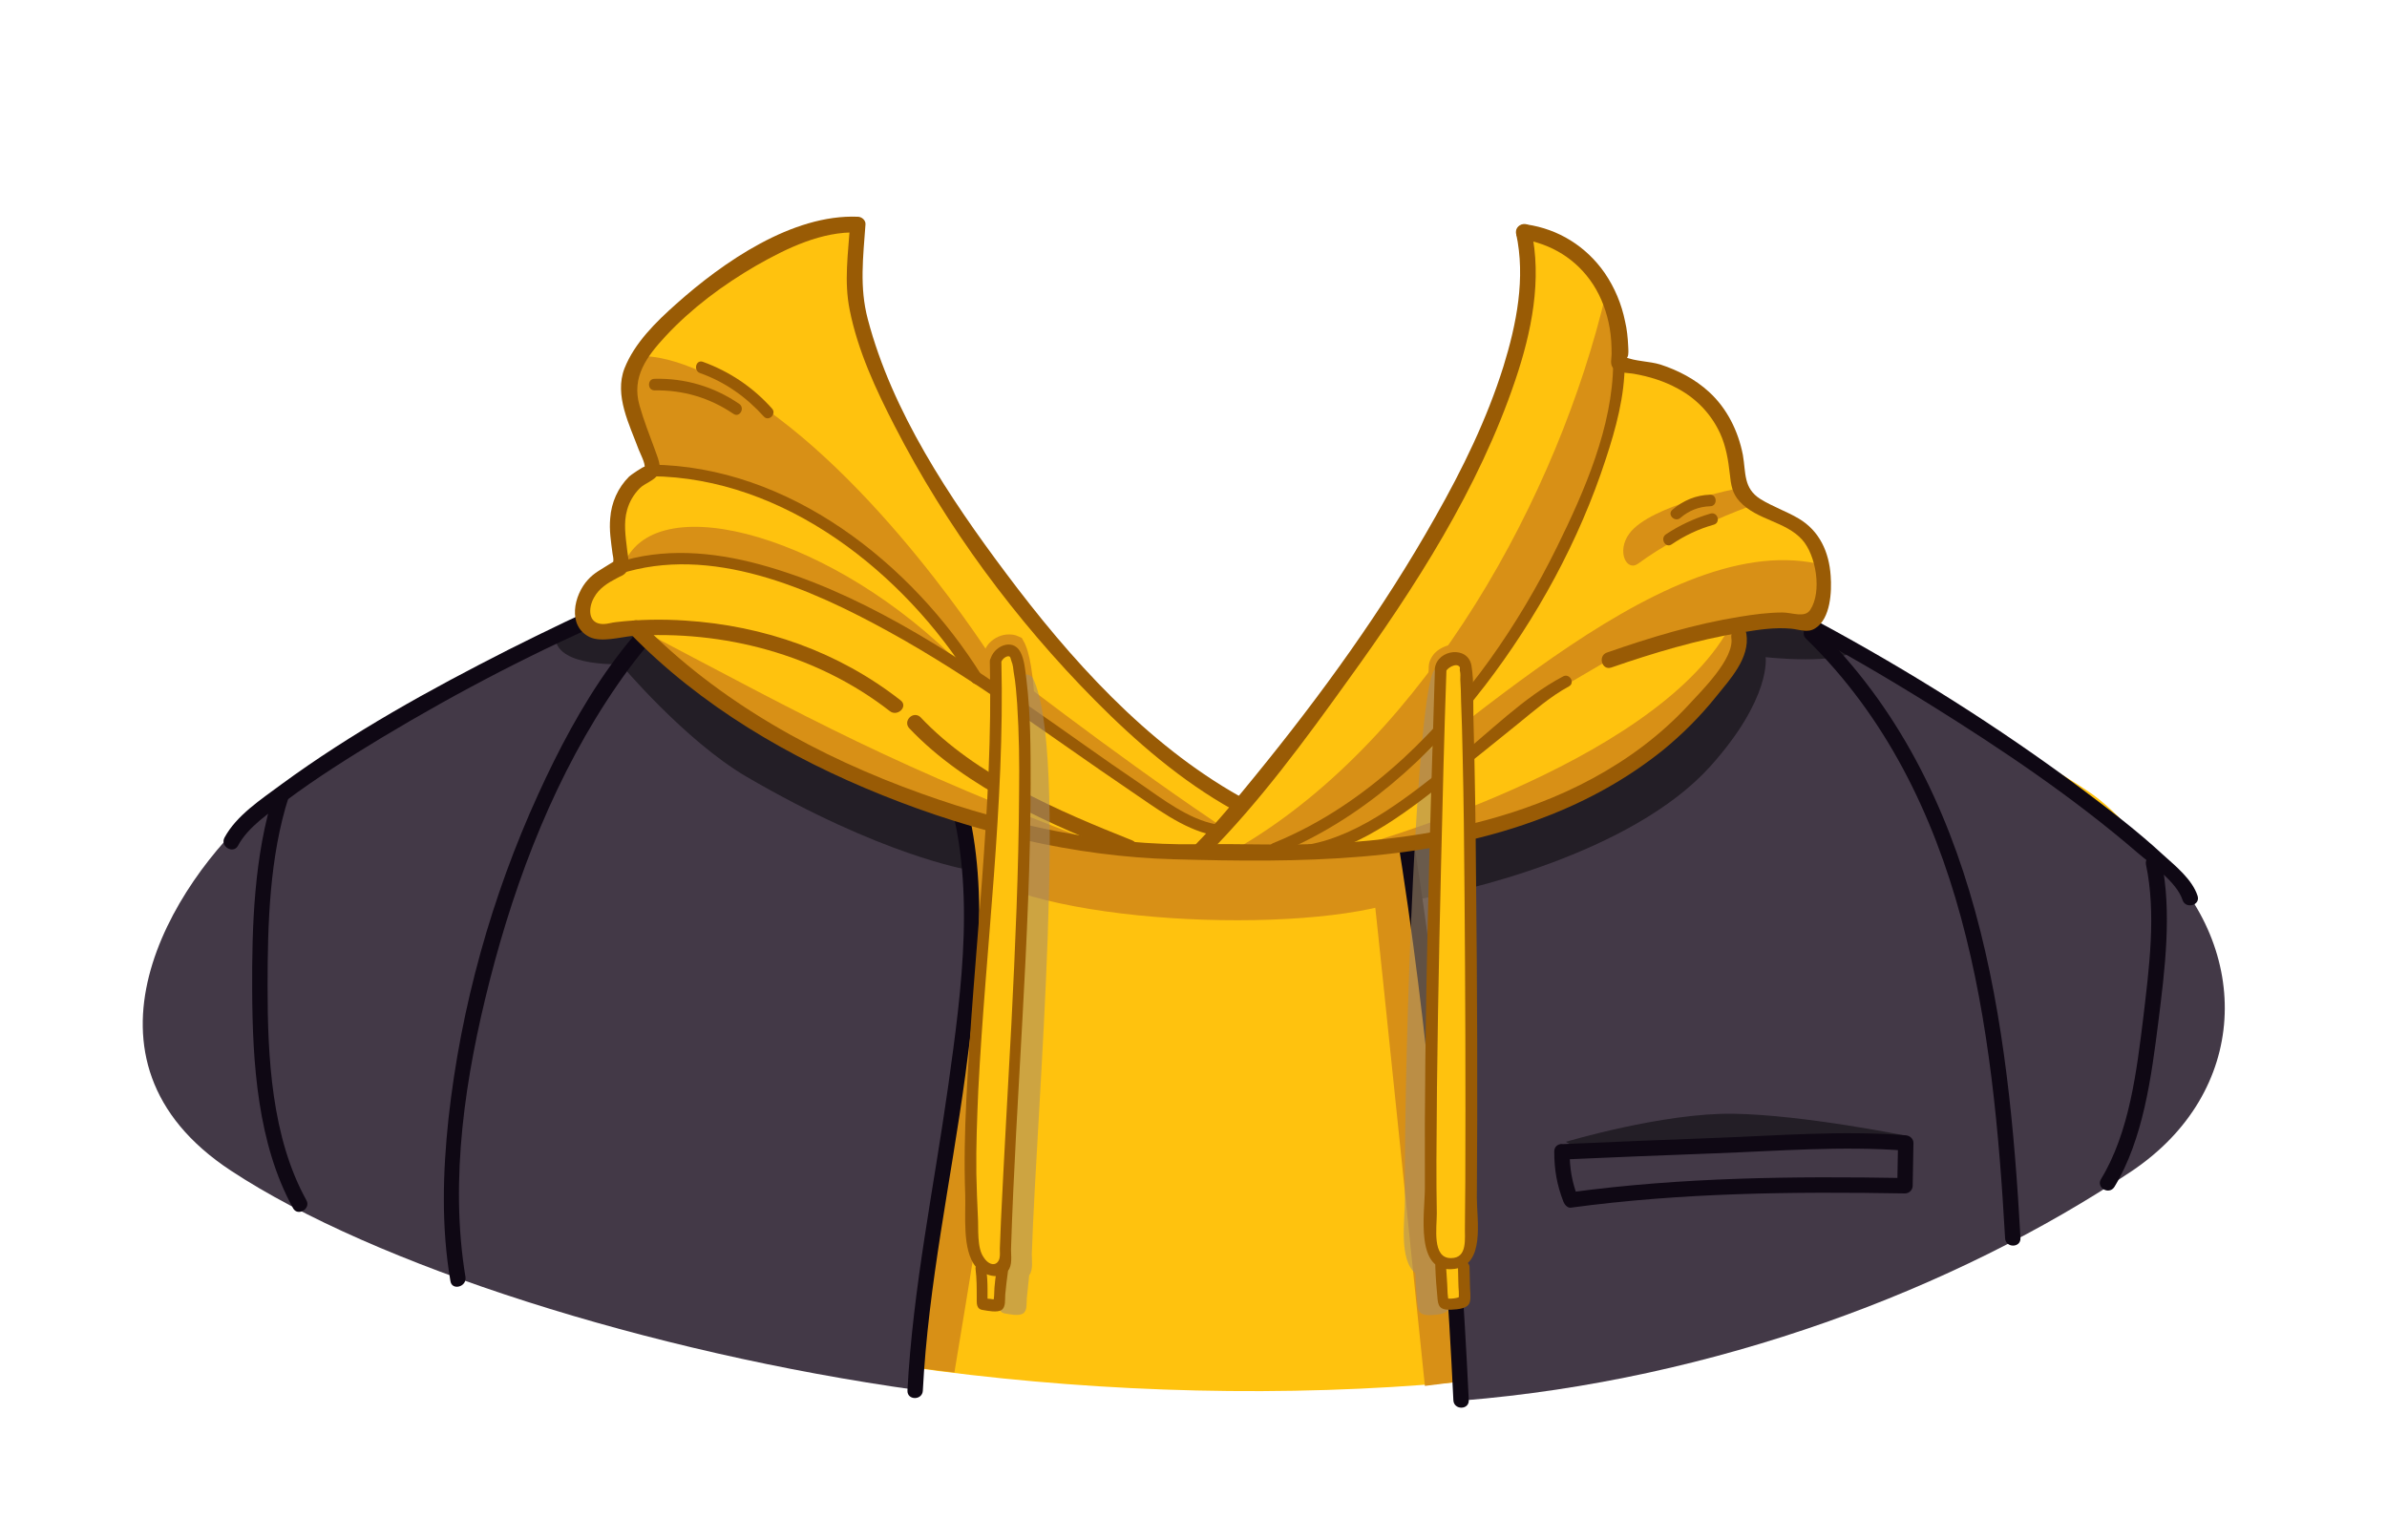 <?xml version="1.0" encoding="utf-8"?>
<!-- Generator: Adobe Illustrator 19.2.0, SVG Export Plug-In . SVG Version: 6.00 Build 0)  -->
<svg version="1.1" id="Layer_1" xmlns="http://www.w3.org/2000/svg" xmlns:xlink="http://www.w3.org/1999/xlink" x="0px" y="0px"
	 viewBox="0 0 620 400" style="enable-background:new 0 0 620 400;" xml:space="preserve">
<style type="text/css">
	.st0{fill:#FFC20E;}
	.st1{fill:#433947;}
	.st2{fill:#D89016;}
	.st3{fill:#231E26;}
	.st4{fill:#0F0814;}
	.st5{fill:#6D3924;}
	.st6{fill:#BBBBBC;}
	.st7{opacity:0.55;fill:#A38D6C;}
	.st8{fill:#995B05;}
</style>
<g>
	<path class="st0" d="M544,206.7c-7-5.3-47.2-28.4-73.9-43.9c-2.2,0.2-4.3-0.2-6.5-0.4c-5.2-0.6-9.2-1.4-10.6,4.9
		c-1.7,8.1-8,14.2-13.9,20c-6.8,6.8-15.1,13.2-23.6,17.8c-4.5,2.4-9,4.6-13.9,6c-4.6,1.4-9.2,3.5-13.9,4.4c-0.1,0.4-0.5,0.7-1,0.7
		c-3-0.1-6.1,1.7-9,2.5c-4.3,1.2-8.9,1.7-13.3,2.3c-8.3,1.2-17.2,0.3-25.6,0.7c-14.9,0.8-31,2.3-45.6-0.1c-0.2,0.3-0.5,0.6-0.9,0.5
		c-10.1-0.6-19.7-2.8-29.6-5.5c-4.8-1.3-9.7-2-14.3-3.9c-4.1-1.7-8.5-2.7-12.6-4.4c-0.2,0.1-0.4,0.1-0.7,0
		c-10-3.8-19.4-8.4-28.5-13.9c-4.6-2.8-9.9-4.4-14.4-7.4c-4-2.7-8-5.4-11.8-8.3c-3.6-2.8-7.7-5.4-10.9-8.5c-1.2-1.1-1.7-2.5-2.6-3.8
		c-1.8-2.7-2.8-2.2-5.4-1.7c-3.9,0.6-10.3,1.6-11.4-3.4c-22,11.4-55.7,30.3-78.7,50.2c-21.6,18.6-25,66.5,4,88.5
		c86.9,66,340.2,92.5,466.1,9.1C570.9,289.5,578.5,232.7,544,206.7z"/>
	<g>
		<path class="st1" d="M239.9,338.5c0.3-15.5,3.8-31.1,6.1-46.3c4.1-26.6,8-54.9,2.4-86.1c-0.3-1.8-56-59.1-56-59.1
			s-87.5,30-125.5,63c-22.2,19.4-50.7,65.3-6.9,94.1c37.2,24.5,108.3,47.2,178.3,57C237.9,356.6,239.8,343.1,239.9,338.5z"/>
		<path class="st1" d="M560,222.5c-15.5-14.9-78.1-56.2-100.6-66.6c-1.8-0.8-28.6-15.9-30.7-13.1c-11.5,15.4-64.4,60.9-66.9,63.5
			c5.9,26.3,8.5,53.3,11,80.1c1.3,14.1,2.6,28.2,4.6,42.2c1.3,9.3,2.3,25.9,2.4,35.2c65.5-5.3,128-28.9,173.9-59.6
			C584.2,283.7,585.3,246.8,560,222.5z"/>
	</g>
	<g>
		<g>
			<path class="st2" d="M252.1,225.9c20.1,14.8,92,17.1,114.7,6.9c3.2-1.4-1.5-13.9-1.5-13.9l-46.8,2.1l-33.1,0.5l-34.1-10
				C251.3,211.4,249.2,223.7,252.1,225.9z"/>
			<path class="st2" d="M247.9,356.5c0,0,20-119.2,18.3-126.5s-14.2-9.7-14.2-9.7V240l-0.8,28l-5,28.6l-5.7,37.5l-2.4,21.2
				L247.9,356.5z"/>
			<path class="st2" d="M378,359l-7.9,1c0,0-12.6-122.7-13.3-128s10.4-6.8,10.4-6.8l1.5,17.9l9.3,98.6V359z"/>
		</g>
		<path class="st3" d="M251.3,225.9c0,0-22.4-3.7-57.5-24.2c-16-9.4-32.6-29.2-32.6-29.2s-15.9,0.8-16.9-6.4c-0.7-4.7,11-5.9,11-5.9
			l25.5,3.1l67.2,35.9L251.3,225.9z"/>
		<path class="st3" d="M482.5,168.6c-9-5.4-16.8-9.8-22.4-12.4l-15.9-1l-35.1,28.1l-44.9,34.3c1,5.1,1.8,11.2,2.6,16.2
			c12.8-1.8,57-12.1,77.4-34.7c16-17.8,14.4-28.4,14.4-28.4S477.8,172.9,482.5,168.6z"/>
		<path class="st3" d="M406.7,296.6c0,0,25.4-7.6,43.6-7.3S495,295,495,295l-8.8,1.6l-30.9,0.7l-44.6,1.5L406.7,296.6z"/>
	</g>
	<g>
		<g>
			<path class="st4" d="M245.6,204.3c8.1,24.7,4.2,52.6,0.7,77.7c-3.7,26.3-9.2,52.6-10.6,79.2c-0.1,2.6,3.9,2.6,4,0
				c1.4-27.5,7.3-54.5,11-81.7c3.3-24.8,6.7-52-1.2-76.2C248.7,200.8,244.8,201.8,245.6,204.3L245.6,204.3z"/>
		</g>
		<g>
			<path class="st4" d="M361.1,206.2c8.9,52,13.9,104.8,16.4,157.5c0.1,2.6,4.1,2.6,4,0c-2.5-53-7.5-106.2-16.5-158.5
				C364.6,202.6,360.7,203.7,361.1,206.2L361.1,206.2z"/>
		</g>
		<g>
			<path class="st4" d="M403.7,299.1c0,4.8,0.7,8.7,2.4,13.1c0.3,0.7,1,1.6,1.9,1.5c28.9-3.9,57.7-4.2,86.8-3.7c1.1,0,2-0.9,2-2
				c0.1-3.7,0.1-7.4,0.2-11.1c0-1.1-0.9-1.9-2-2c-16.5-1.3-33.4,0.1-49.9,0.7c-13.1,0.5-26.3,1-39.4,1.6c-2.6,0.1-2.6,4.1,0,4
				c13.1-0.6,26.3-1.1,39.4-1.6c16.5-0.6,33.4-2,49.9-0.7c-0.7-0.7-1.3-1.3-2-2c-0.1,3.7-0.1,7.4-0.2,11.1c0.7-0.7,1.3-1.3,2-2
				c-29.1-0.5-57.9-0.2-86.8,3.7c0.6,0.5,1.3,1,1.9,1.5c-1.6-4.1-2.2-7.7-2.2-12C407.7,296.5,403.7,296.5,403.7,299.1z"/>
		</g>
		<g>
			<path class="st4" d="M469.1,165.9c41.5,40.5,48.6,100.8,51.7,155.7c0.1,2.6,4.1,2.6,4,0c-3.1-56-10.6-117.3-52.9-158.6
				C470.1,161.2,467.2,164.1,469.1,165.9L469.1,165.9z"/>
		</g>
		<g>
			<path class="st4" d="M186,146.5c-21.8,13.2-35.9,37.2-46.2,59.8c-12.1,26.5-20.1,55.2-23.3,84.2c-1.5,14-1.9,28.3,0.5,42.3
				c0.4,2.5,4.3,1.5,3.9-1.1c-4.2-25.4,0-52.3,6.3-77c6.9-27,17.3-53.9,33.3-77c7.4-10.7,16.4-20.9,27.6-27.7
				C190.2,148.6,188.2,145.1,186,146.5L186,146.5z"/>
		</g>
		<g>
			<path class="st4" d="M61.8,219.7c2.6-4.9,8.2-8.6,12.6-11.8c7.9-5.9,16.2-11.1,24.6-16.2c20.3-12.2,41.4-23.2,63.2-32.4
				c10.4-4.4,21.1-8.4,32.1-10.9c2.5-0.6,1.4-4.4-1.1-3.9c-21.3,4.7-41.8,14.6-61.2,24.3c-20.3,10.3-40.6,21.5-59,35
				c-5.1,3.8-11.6,8-14.7,13.8C57.1,219.9,60.6,221.9,61.8,219.7L61.8,219.7z"/>
		</g>
		<g>
			<path class="st4" d="M427.6,144.7c25.8,10.4,50.4,23.8,74,38.5c18.6,11.6,37,24,53.6,38.3c3.6,3.1,10.2,7.6,11.7,12.3
				c0.8,2.4,4.7,1.4,3.9-1.1c-1.4-4.3-5.8-7.8-9-10.7c-6.6-6.1-13.8-11.6-21-17c-21.6-16.1-44.5-30.5-68.2-43.3
				c-14.3-7.7-28.9-14.8-43.9-20.8C426.2,139.9,425.2,143.8,427.6,144.7L427.6,144.7z"/>
		</g>
		<g>
			<path class="st4" d="M557.4,224.6c2.7,12.7,0.8,27-0.7,39.7c-1.7,13.8-3.6,29.9-11,42c-1.3,2.2,2.1,4.2,3.5,2
				c7.5-12.4,9.6-28.6,11.4-42.8c1.7-13.5,3.6-28.6,0.8-42C560.8,221,556.9,222,557.4,224.6L557.4,224.6z"/>
		</g>
		<g>
			<path class="st4" d="M71.2,205.9c-5.2,16.2-5.8,34.7-5.7,51.6c0.1,18.6,1.4,39.6,10.6,56.3c1.2,2.3,4.7,0.2,3.5-2
				c-9.1-16.4-10.1-37.3-10.1-55.6c0-16.2,0.5-33.7,5.5-49.2C75.9,204.5,72,203.5,71.2,205.9L71.2,205.9z"/>
		</g>
	</g>
	<g>
		<path class="st5" d="M425.7,141.6c-7.5,12.1-18.3,21.5-28.8,30.9c-11.5,10.3-23.1,20.5-35.4,29.8c-2,1.5,0,5,2,3.5
			c12.6-9.6,24.5-19.9,36.2-30.5c10.8-9.7,21.7-19.3,29.4-31.7C430.5,141.4,427,139.4,425.7,141.6L425.7,141.6z"/>
	</g>
	<g>
		<path class="st5" d="M192.5,147c15.4,21.5,33.4,40.8,53.9,57.6c2,1.6,4.8-1.2,2.8-2.8c-20.2-16.5-38.1-35.6-53.3-56.8
			C194.5,142.9,191,144.9,192.5,147L192.5,147z"/>
	</g>
	<path class="st0" d="M152.2,160.6c1.2,5.8,11.6-0.5,14.9,2.1c1,0.8,1.3,2.2,2,3.2c1.5,2.4,3.4,3.8,5.6,5.4
		c3.5,2.7,6.8,5.6,10.4,8.1c3.4,2.3,6.8,5,10.3,7c4.3,2.4,8.9,4,13.1,6.6c8.4,5.1,17,9.2,26.1,12.8c0.3-0.1,0.6-0.1,0.9,0
		c4,1.8,8.3,2.6,12.4,4.3c5,2.1,10,3.9,15.3,5.4c9.2,2.5,18.4,3.8,27.8,4.4c0.2-0.5,0.6-0.9,1.3-0.7c15.6,4.2,33.1,2.4,49,1.6
		c9.5-0.5,18.9-1.2,28.4-2.6c3.5-0.5,6.9-1.2,10.3-2.3c1.8-0.6,3.6-1.4,5.6-1.6c0.1-0.3,0.3-0.5,0.7-0.5c5.3-0.8,10.6-3.2,15.7-4.8
		c5.8-1.8,11.2-4.1,16.3-7.3c9.3-5.7,18.8-12.3,25.4-21.1c1.6-2.1,3.1-4.3,4.6-6.5c2-3,1.8-6.3,2.7-9.6c0.4-1.6,1.3-2.8,2.8-3.5
		c5.3-2.8,11.7,0.9,17.2-0.3c0.1,0,0.2,0,0.3,0c1.8-2.2,2.2-6.6,2-10.4c-0.2-4.3-1.6-10.2-7-13.6c-1.5-1-3.1-1.7-4.9-2.5
		c-1.7-0.8-3.4-1.6-5-2.5c-4.5-2.8-5-6.4-5.4-10c-0.1-0.9-0.2-1.7-0.4-2.6c-1.2-6.3-4-11.7-8.3-15.6c-3.1-2.9-7.1-5.1-11.8-6.6
		c-1.7-0.5-3.4-1-5.4-1.3c-0.2,0-0.6-0.1-1-0.1c-0.7,0-1.4-0.1-2.1-0.2l-2.8-0.6l1.3-2.4c0-0.2,0.1-0.7,0-2.1V90
		c-0.1-2.1-0.4-4.1-0.8-6.1c-0.9-4.4-2.7-8.6-5.2-12c-4.4-6.1-11-10.1-18.4-11.3H396h-0.1c-0.1,0-0.1,0-0.2,0l0,0l0,0v0.1l0.1,0.2
		v0.2C397,67,397,73,396.3,78.5l-0.3-0.2c0,0,0.1,0.4,0.2,1c-0.8,6.3-2.4,12.1-3.8,16.6c-3.7,12-9.4,24.4-17.7,39.3
		c-0.9,1.5-1.7,3-2.6,4.6c-11.8,28.6-48.7,69.9-51.1,69c-10-3.5-41.1-34.7-50.7-44.9c-3.5-4.2-6.9-8.6-10.5-13.3
		c-14.4-19.1-29.9-42.1-36.5-66.9c-2.1-7.8-1.5-15-0.9-22.7c0.1-0.8,0.1-1.7,0.2-2.5h-0.1c-0.4,0-0.9,0-1.3,0
		c-12.4,0-27.6,7.4-43.8,21.5c-5.3,4.6-11,10.2-13.6,16.6c-2,5.1,0.2,10.8,2.4,16.3c0.4,1,0.8,2.1,1.2,3.1c0.1,0.2,0.2,0.4,0.3,0.8
		c1.1,2.5,1.8,4.2,1.2,5.6l-1.9,1.2c0.4,0,0.7-0.1,0.7-0.1c-0.5,0.2-2.8,1.8-3.4,2.2c-2.3,2.3-3.7,5.4-4.1,8.8
		c-0.3,2.6,0,5.1,0.3,7.8l0.2,1.3c0,0.3,0,0.7,0,1.1c0,0.3,0,0.8,0,1c-0.1-0.6-0.1,2-0.1,2c-0.8,1-2.2,1.7-3.7,2.4
		c-0.9,0.5-2.1,1.1-2.5,1.5c-1.9,1.9-3.7,5.4-3.4,8.4C151.6,159.8,152,160,152.2,160.6z"/>
	<path class="st6" d="M374.1,173.3c-0.1-2.9,6.3-4.3,6.5-1.4c1.6,23,1.9,137.9,1.2,151.9c-0.2,4.8-9.7,5.1-10,0.3
		C370.4,295,374.1,173.3,374.1,173.3z"/>
	<g>
		<path class="st2" d="M165.1,92.7c0,0,8.3-2.2,27.2,9.2c35.1,21.2,65.6,69.5,65.6,69.5s30.5,23.8,57.5,42c3.7,2.5-1.7,2.1-1.7,2.1
			L286.9,199l-33.1-22.8l-10.5-14.7l-11.9-12.4L217.8,138l-14-7.3c0,0-11.9-4.7-12.6-4.9s-14.3-3.6-14.3-3.6l-8-1.9l-4.7-13.2
			L165.1,92.7z"/>
		<path class="st2" d="M162.2,146.2c-0.8,1.8,7.8-1.2,7.8-1.2h13.2l16.2,2.7l15.1,6.7l29.1,14.3c0,0,7.5,5.5,6.2,4.2
			C217.1,139.5,170.9,126.3,162.2,146.2z"/>
		<path class="st2" d="M168.3,164.6c-3.6-1.9,9.6,11.6,9.6,11.6l15.3,9.7l22,13l41.9,15.8l17.7,3.2c0,0,15.6,3.1,12.6,2
			C231.6,198.9,210.2,186.6,168.3,164.6z"/>
		<path class="st2" d="M322.3,219.8c48.2-28.5,82.5-91,94.9-143.9c1-4.1,3.4,16.7,3.4,16.7l-4,23.3l-9.8,24.9l-19.3,32.5l-22,24.9
			l-16.8,13.2l-15.4,7.5c0,0-5.7,1.8-6.7,2.2S321.4,220.3,322.3,219.8z"/>
		<path class="st2" d="M451.8,126.8c0,0-23.1,4.3-28.6,11.8c-3.4,4.6-0.7,10,2.3,7.8c12.2-9,28.5-14.7,28.5-14.7L451.8,126.8z"/>
		<path class="st2" d="M472,146.4c-41.6-8.9-97.8,50.3-131.4,70.9c-1.2,0.7-5.2,2-5.2,2l4.1,1.8l8.9-0.7l8.4-6l33.8-25.3l13.1-9.4
			l13.5-7.9l24.1-6.9l16.1-4.4l12.5,0.6l2.8-2.7C472.8,158.4,474.9,147.1,472,146.4z"/>
		<path class="st2" d="M449.1,163.2c-20,35.9-97.8,57-97.8,57l9.9-0.3l34.5-7.6l27.1-13.1l10.6-8.2l10.1-10.5l8.2-10.1
			C451.8,170.3,450,161.5,449.1,163.2z"/>
		<path class="st2" d="M371.1,188.4c0.1-0.2,0.2-0.4,0.3-0.6c1.1-2.3,3.2-3.8,5.6-4.5c0.7-0.5,1.5-1,2.2-1.6c0.4-0.3,0.7-0.8,1-1
			c0.2-0.5,0.4-0.9,0.7-1.2c0.9-1.4,2-2.5,3.2-3.3c-0.1-1.7-0.2-3.2-0.2-4.4c-0.2-2.7-2.4-4.5-5.4-4.5c-2.2,0-4.4,0.9-5.8,2.3
			c-1,1.1-1.6,2.4-1.6,3.7c0,1.2-0.2,7.1-0.5,15.8C370.7,188.9,370.9,188.6,371.1,188.4z"/>
		<path class="st2" d="M268.9,184.4c-0.5-9-1.4-15-3-17.8l-0.5-0.9l-0.9-0.4c-0.8-0.4-1.6-0.5-2.5-0.5c-1.8,0-3.6,0.8-4.9,2.1
			c-1.1,1.1-1.7,2.6-1.7,4.1c0,1.9,0.1,3.7,0.1,5.5C261.5,177,266,179.9,268.9,184.4z"/>
	</g>
	<path class="st6" d="M258.6,170.9c-0.1-2.1,2.7-3.6,4.7-2.7c7.8,13.8-2.4,143.2-2.2,159.2c0,2.5-7.2,3.2-7.9-4.1
		C248.6,280.1,260.1,229.2,258.6,170.9z"/>
	<path class="st7" d="M376.4,330.8c0-0.4-0.1-0.7-0.3-0.9c3.3-3.6,2-11.6,2-16c0.2-26.5,0.1-53.1-0.2-79.6
		c-0.1-14.1-0.3-28.2-0.7-42.3c-0.1-4,0.4-8.8-0.5-12.6c-1.1-4.8-4.1-5.5-4.1-5.4c-4.4,4.4-7.9,94.2-7.7,137.9
		c0,4.9-1.6,15.3,2.7,18.8c0.1,2.8,0.3,5.6,0.6,8.3c0.2,2.3,1.3,2.7,3.6,2.6c1.6-0.1,4.3-0.2,4.7-2.1c0.3-1.3,0-2.9,0-4.2
		C376.5,333.8,376.5,332.3,376.4,330.8z"/>
	<g>
		<g>
			<path class="st8" d="M313.6,222c13.6-13.7,25.4-29.8,36.6-45.4c17.3-23.9,33.9-49.7,43.4-77.9c4.2-12.4,7-26.1,4.1-39.1
				c-0.6-2.5-4.4-1.4-3.9,1.1c2.5,11.5,0.1,23.5-3.3,34.5c-4.3,13.7-10.6,26.6-17.7,39.1c-13.4,23.8-29.6,46.2-46.9,67.4
				c-4.9,6-9.8,12-15.2,17.5C308.9,221,311.8,223.8,313.6,222L313.6,222z"/>
		</g>
		<g>
			<path class="st8" d="M395.2,62.1c7.7,1.2,14.3,5.2,18.6,11.8c2.2,3.4,3.6,7.3,4.3,11.3c0.4,2.3,0.5,4.5,0.5,6.8
				c0,1.1-0.5,2.6,0.4,3.6c1.1,1.4,3.8,1.2,5.4,1.5c4,0.7,7.9,1.9,11.5,3.9c4.8,2.6,8.6,6.6,10.9,11.6c1.5,3.3,2.1,6.9,2.5,10.5
				c0.3,2.8,0.6,5.1,2.6,7.2c4.4,4.8,11.9,5.1,16.2,9.9c3.6,4,5.2,13.5,2.1,18.2c-1.4,2.2-4.7,0.7-7.2,0.7c-3.7,0-7.4,0.5-11.1,1.1
				c-11.8,1.9-23.3,5.4-34.5,9.3c-2.4,0.8-1.4,4.7,1.1,3.9c11-3.8,22.3-7.2,33.8-9.1c4.2-0.7,8.6-1.4,12.9-1
				c2.2,0.2,4.3,1.2,6.3-0.1c4-2.5,4.3-9.6,4-13.6c-0.4-6.2-2.9-11.7-8.3-14.9c-3.2-1.9-6.8-3.1-10-5.1c-4.4-2.8-3.7-6.8-4.5-11.4
				c-1.2-6.2-4.1-12.1-8.8-16.4c-3.6-3.3-8-5.6-12.6-7.1c-2.9-0.9-6.6-0.8-9.3-2c-0.1-0.1-0.4,0-0.5-0.1c1.9,1.6,1.4-2,1.4-2.8
				c-0.1-2.1-0.3-4.2-0.8-6.3c-0.9-4.5-2.7-8.8-5.3-12.6c-4.8-6.9-12-11.4-20.3-12.6C393.8,57.9,392.7,61.7,395.2,62.1L395.2,62.1z"
				/>
		</g>
		<g>
			<path class="st8" d="M322.1,206.9c-24.4-13.7-44.2-35.8-60.8-58c-14.7-19.6-29.6-42-35.9-66c-2.2-8.3-1.2-16.1-0.6-24.6
				c0.1-1.1-1-2-2-2c-17-0.7-35,11.8-47.1,22.6c-5.3,4.7-10.9,10.2-13.5,16.8c-2.7,7,1.3,14.6,3.7,21.1c0.3,0.8,1.8,3.7,1.5,4.5
				c0.2-0.5-3.9,2.3-4,2.5c-2.9,2.9-4.6,6.7-4.9,10.8c-0.3,3.1,0.2,6.1,0.6,9.2c0.1,0.5,0.3,1.5,0.2,2c-0.4,1.4,2.1-1.3-1.1,0.8
				c-2,1.3-3.9,2.2-5.5,4c-3.6,3.9-5.5,12,0.5,14.9c3,1.4,7.9,0,11-0.3c23.7-1.6,48,4.8,66.9,19.5c2,1.6,4.9-1.2,2.8-2.8
				c-16.1-12.6-35.5-19.4-55.9-20.7c-6-0.4-12.1-0.3-18,0.4c-1.1,0.1-2.2,0.5-3.3,0.5c-4,0-4-4.1-2.4-6.9c1.3-2.4,3.6-3.8,5.9-5
				c1-0.6,1.9-0.7,2.5-1.7c1-1.6,0.4-3.9,0.2-5.6c-0.4-3.5-1-7.1,0-10.5c0.6-2.1,1.7-4,3.3-5.6c1.3-1.3,3.9-2,4.8-3.7
				c1-1.9-0.3-4.5-0.9-6.3c-1.4-3.8-2.9-7.6-4-11.5c-2.1-7.4,1.9-12.7,6.8-18C179.7,80,187.8,74,196.4,69c7.9-4.5,17.1-9,26.4-8.6
				c-0.7-0.7-1.3-1.3-2-2c-0.5,7.4-1.6,14.7-0.1,22.1c2.1,10.6,6.8,20.7,11.7,30.2c13.4,26.1,31.4,50.4,52,71.2
				c10.7,10.8,22.5,21,35.8,28.4C322.3,211.6,324.3,208.1,322.1,206.9L322.1,206.9z"/>
		</g>
		<g>
			<path class="st8" d="M163.7,164.6c18.3,18.8,41.4,32.3,65.6,42c23.9,9.6,49.7,15.9,75.6,16.6c32.4,0.9,66,0.9,96.7-11.1
				c10.9-4.2,21.2-9.9,30.4-17.3c5-4.1,9.6-8.7,13.7-13.8c3.7-4.6,8.9-10.1,7.9-16.4c-0.4-2.5-4.3-1.5-3.9,1.1
				c0.8,5.4-7.7,13.7-11.1,17.4c-3.6,3.9-7.5,7.4-11.7,10.6c-8.3,6.3-17.7,11.3-27.5,15c-17.3,6.6-35.9,9.5-54.3,10.4
				c-11.3,0.6-22.6,0-33.9,0.2c-24.4,0.4-48.8-4.9-71.7-13.1c-26.9-9.6-52.9-23.9-73-44.5C164.7,159.9,161.9,162.7,163.7,164.6
				L163.7,164.6z"/>
		</g>
		<g>
			<path class="st8" d="M331.5,221.9c22-8.9,39.9-25.2,54.2-43.8c13.5-17.6,24.5-37.7,31.4-58.9c2.6-7.9,4.9-16.3,4.9-24.8
				c0-1.9-3-1.9-3,0c-0.1,16.4-7.5,33.3-14.6,47.7c-10,20.3-23.2,39.4-39.8,54.8c-10,9.2-21.3,17-33.9,22.1
				C328.9,219.7,329.7,222.6,331.5,221.9L331.5,221.9z"/>
		</g>
		<g>
			<path class="st8" d="M236.2,189.2c14.9,15.7,37,25.1,56.8,33c2.4,1,3.4-2.9,1.1-3.9c-19.1-7.6-40.7-16.8-55-32
				C237.2,184.5,234.4,187.3,236.2,189.2L236.2,189.2z"/>
		</g>
		<g>
			<path class="st8" d="M340.5,222.4c13.8-2.4,26.2-12.6,36.9-20.9c5.7-4.4,11.3-9,16.9-13.5c4.2-3.4,8.4-7.1,13.2-9.7
				c1.7-0.9,0.2-3.5-1.5-2.6c-10.4,5.5-19.2,14.6-28.3,21.8c-11,8.6-23.8,19.4-37.9,21.9C337.8,219.9,338.7,222.8,340.5,222.4
				L340.5,222.4z"/>
		</g>
		<g>
			<path class="st8" d="M169.1,123.7c34.7,0.3,65.7,25.1,83.3,53.3c1,1.6,3.6,0.1,2.6-1.5c-18.2-29.2-50.1-54.5-85.9-54.8
				C167.1,120.6,167.1,123.6,169.1,123.7L169.1,123.7z"/>
		</g>
		<g>
			<path class="st8" d="M315.7,214.1c-7.1-1.4-13.7-6.5-19.5-10.5c-9.8-6.6-19.4-13.6-29.1-20.3c-21.5-14.8-44.4-29.8-69.8-36.7
				c-12.2-3.3-25.1-4.4-37.2-0.4c-1.8,0.6-1,3.5,0.8,2.9c23.7-7.7,49.5,3.7,70,15c22,12.1,42,27.3,62.7,41.3
				c6.4,4.3,13.6,9.9,21.3,11.5C316.8,217.4,317.6,214.5,315.7,214.1L315.7,214.1z"/>
		</g>
		<g>
			<path class="st8" d="M444.3,133.4c-4.1,1.2-8,3-11.6,5.4c-1.6,1.1-0.1,3.7,1.5,2.6c3.4-2.3,7-4,10.9-5.1
				C447,135.8,446.2,132.9,444.3,133.4L444.3,133.4z"/>
		</g>
		<g>
			<path class="st8" d="M444.2,128.5c-3.7,0.1-7,1.5-9.8,3.9c-1.5,1.3,0.7,3.4,2.1,2.1c2.2-1.9,4.8-2.9,7.7-3
				C446.1,131.5,446.1,128.5,444.2,128.5L444.2,128.5z"/>
		</g>
		<g>
			<path class="st8" d="M170,101.4c7.5-0.1,14.3,1.9,20.5,6.1c1.6,1.1,3.1-1.5,1.5-2.6c-6.6-4.5-14.1-6.7-22-6.5
				C168.1,98.4,168.1,101.4,170,101.4L170,101.4z"/>
		</g>
		<g>
			<path class="st8" d="M181.8,96.9c6.5,2.3,12,6.2,16.6,11.3c1.3,1.4,3.4-0.7,2.1-2.1c-4.9-5.5-11-9.6-17.9-12.1
				C180.8,93.3,180,96.2,181.8,96.9L181.8,96.9z"/>
		</g>
	</g>
	<path class="st7" d="M262.7,178.3c-0.1,0.2-0.1,0.4-0.1,0.6c0.8,36.9-4.2,73.4-5.9,110.2c-0.4,8-0.5,16-0.2,24
		c0.2,4.8-0.7,13.2,2.6,17.3c0,0.2-0.1,0.3,0,0.5c0.3,2.3,0.3,4.7,0.3,7c0,1.5-0.1,3,1.7,3.3c1.2,0.2,3.5,0.7,4.6,0
		c1.2-0.7,0.9-2.8,1-3.9c0.2-1.9,0.4-3.9,0.6-5.8c0-0.1,0-0.1,0-0.2l0,0c1.1-1.4,0.7-3.9,0.7-5.5c1.3-38.9,9.6-130.6,0.3-149.6
		C267.4,174.4,263.5,175,262.7,178.3z"/>
	<g>
		<polygon class="st0" points="375,328.2 375.4,337.7 380.4,337.2 379.5,327.2 		"/>
		<path class="st0" d="M374.1,173.3c-0.1-2.9,6.3-4.3,6.5-1.4c1.6,23,1.9,137.9,1.2,151.9c-0.2,4.8-9.7,5.1-10,0.3
			C370.4,295,374.1,173.3,374.1,173.3z"/>
		<path class="st0" d="M258.6,170.9c-0.1-2.1,2.7-3.6,4.7-2.7c7.8,13.8-2.4,143.2-2.2,159.2c0,2.5-7.2,3.2-7.9-4.1
			C248.6,280.1,260.1,229.2,258.6,170.9z"/>
	</g>
	<g>
		<g>
			<path class="st8" d="M375.5,174.6c0.1-0.9,2.7-2.6,3.6-1.4c0.2,0.2,0,0.8,0.1,1.1c0.2,0.6,0.1,1.6,0.1,2.2
				c0.1,1.8,0.2,3.7,0.2,5.5c0.2,4.6,0.3,9.3,0.4,13.9c0.3,12.2,0.4,24.3,0.5,36.5c0.2,24.8,0.3,49.7,0.2,74.5
				c0,3.9-0.1,7.8-0.1,11.6c-0.1,3.1,0.8,8.3-3.6,8.3c-5,0.1-3.7-8-3.7-11.6c-0.1-4.6-0.1-9.3-0.1-13.9c0.1-25.5,0.6-51,1.2-76.5
				c0.4-16.9,0.8-33.9,1.4-50.8c0.1-1.9-2.9-1.9-3,0c-1.4,44.8-2.8,89.8-2.6,134.6c0,6.4-2.8,22.4,7.7,21c8-1,5.8-12.6,5.8-18.4
				c0.2-27.3,0.1-54.6-0.2-81.8c-0.1-14.4-0.3-28.8-0.7-43.3c-0.1-4.3,0.2-8.9-0.5-13.2c-0.9-5.2-8.7-4.3-9.5,0.6
				C372.3,175.7,375.2,176.5,375.5,174.6z"/>
		</g>
		<path class="st8" d="M260,172.2c0.2-1.1,1.7-2.1,2.3-1.6c0.2,0.2,0.3,0.9,0.4,1.1c0.4,0.9,0.5,2,0.6,2.9c0.5,2.7,0.7,5.5,0.9,8.2
			c0.5,7.7,0.6,15.5,0.5,23.2c-0.1,20-1,40-2,60c-0.9,17-1.9,34-2.7,50.9c-0.1,2.5-0.2,5-0.3,7.5c0,0.7,0.1,1.7-0.1,2.5
			c-0.6,2.1-2.7,1.9-4.1-0.3c-1.8-2.5-1.3-7.5-1.5-10.5c-0.2-3.7-0.3-7.4-0.4-11.2c-0.1-7.2,0.2-14.5,0.5-21.7
			c1.9-37.2,6.9-74.1,6-111.4c0-1.9-3-1.9-3,0c0.9,38.1-4.3,75.8-6.1,113.8c-0.4,8.2-0.6,16.4-0.3,24.6c0.2,5.3-0.9,14.5,2.8,18.9
			c1.8,2.1,6.2,3.6,8.3,1c1.2-1.4,0.8-3.9,0.8-5.6c1.3-40.3,5-80.5,5.1-120.8c0-9.1,0-18.2-1.1-27.2c-0.3-2.3-0.5-5.2-1.6-7.2
			c-2-3.7-7.1-1.4-7.8,2.2C256.8,173.3,259.6,174.1,260,172.2z"/>
		<path class="st8" d="M372.8,328.8c0.1,2.9,0.3,5.8,0.6,8.7c0.2,2.4,1.3,2.8,3.6,2.7c1.6-0.1,4.4-0.2,4.8-2.1c0.3-1.3,0-2.9,0-4.3
			c0-1.6-0.1-3.1-0.1-4.7c-0.1-1.9-3.1-1.9-3,0c0,1.4,0.1,2.8,0.1,4.3c0,1.3,0.3,2.9,0,4.2c0.2-0.3,0.5-0.6,0.7-0.9
			c-1,0.6-3,0.8-4.1,0.5c0.3,0.3,0.7,0.7,1,1c-0.5-1.3-0.4-3.3-0.5-4.6c-0.1-1.6-0.2-3.1-0.3-4.7
			C375.7,326.8,372.7,326.8,372.8,328.8L372.8,328.8z"/>
		<path class="st8" d="M253.4,329.7c0.3,2.4,0.3,4.9,0.3,7.3c0,1.5-0.2,3.1,1.7,3.3c1.2,0.2,3.6,0.7,4.7,0c1.2-0.7,0.9-2.8,1-4
			c0.2-2,0.4-4,0.7-6c0.2-1.9-2.8-1.9-3,0c-0.2,1.4-0.4,2.8-0.5,4.2c-0.1,1.3,0,2.8-0.4,4.1c0.3-0.3,0.7-0.7,1-1
			c0.5-0.1-0.4,0-0.6-0.1c-0.4,0-0.7,0-1.1-0.1c-0.4,0-0.7-0.1-1.1-0.1c-0.1,0-1.1-0.1-0.6,0c0.3,0.3,0.7,0.7,1,1
			c0.2,0.5,0-0.6,0-0.9c0-0.8,0-1.6,0-2.4c0-1.8-0.1-3.6-0.3-5.4C256.1,327.8,253.1,327.7,253.4,329.7L253.4,329.7z"/>
	</g>
</g>
</svg>
